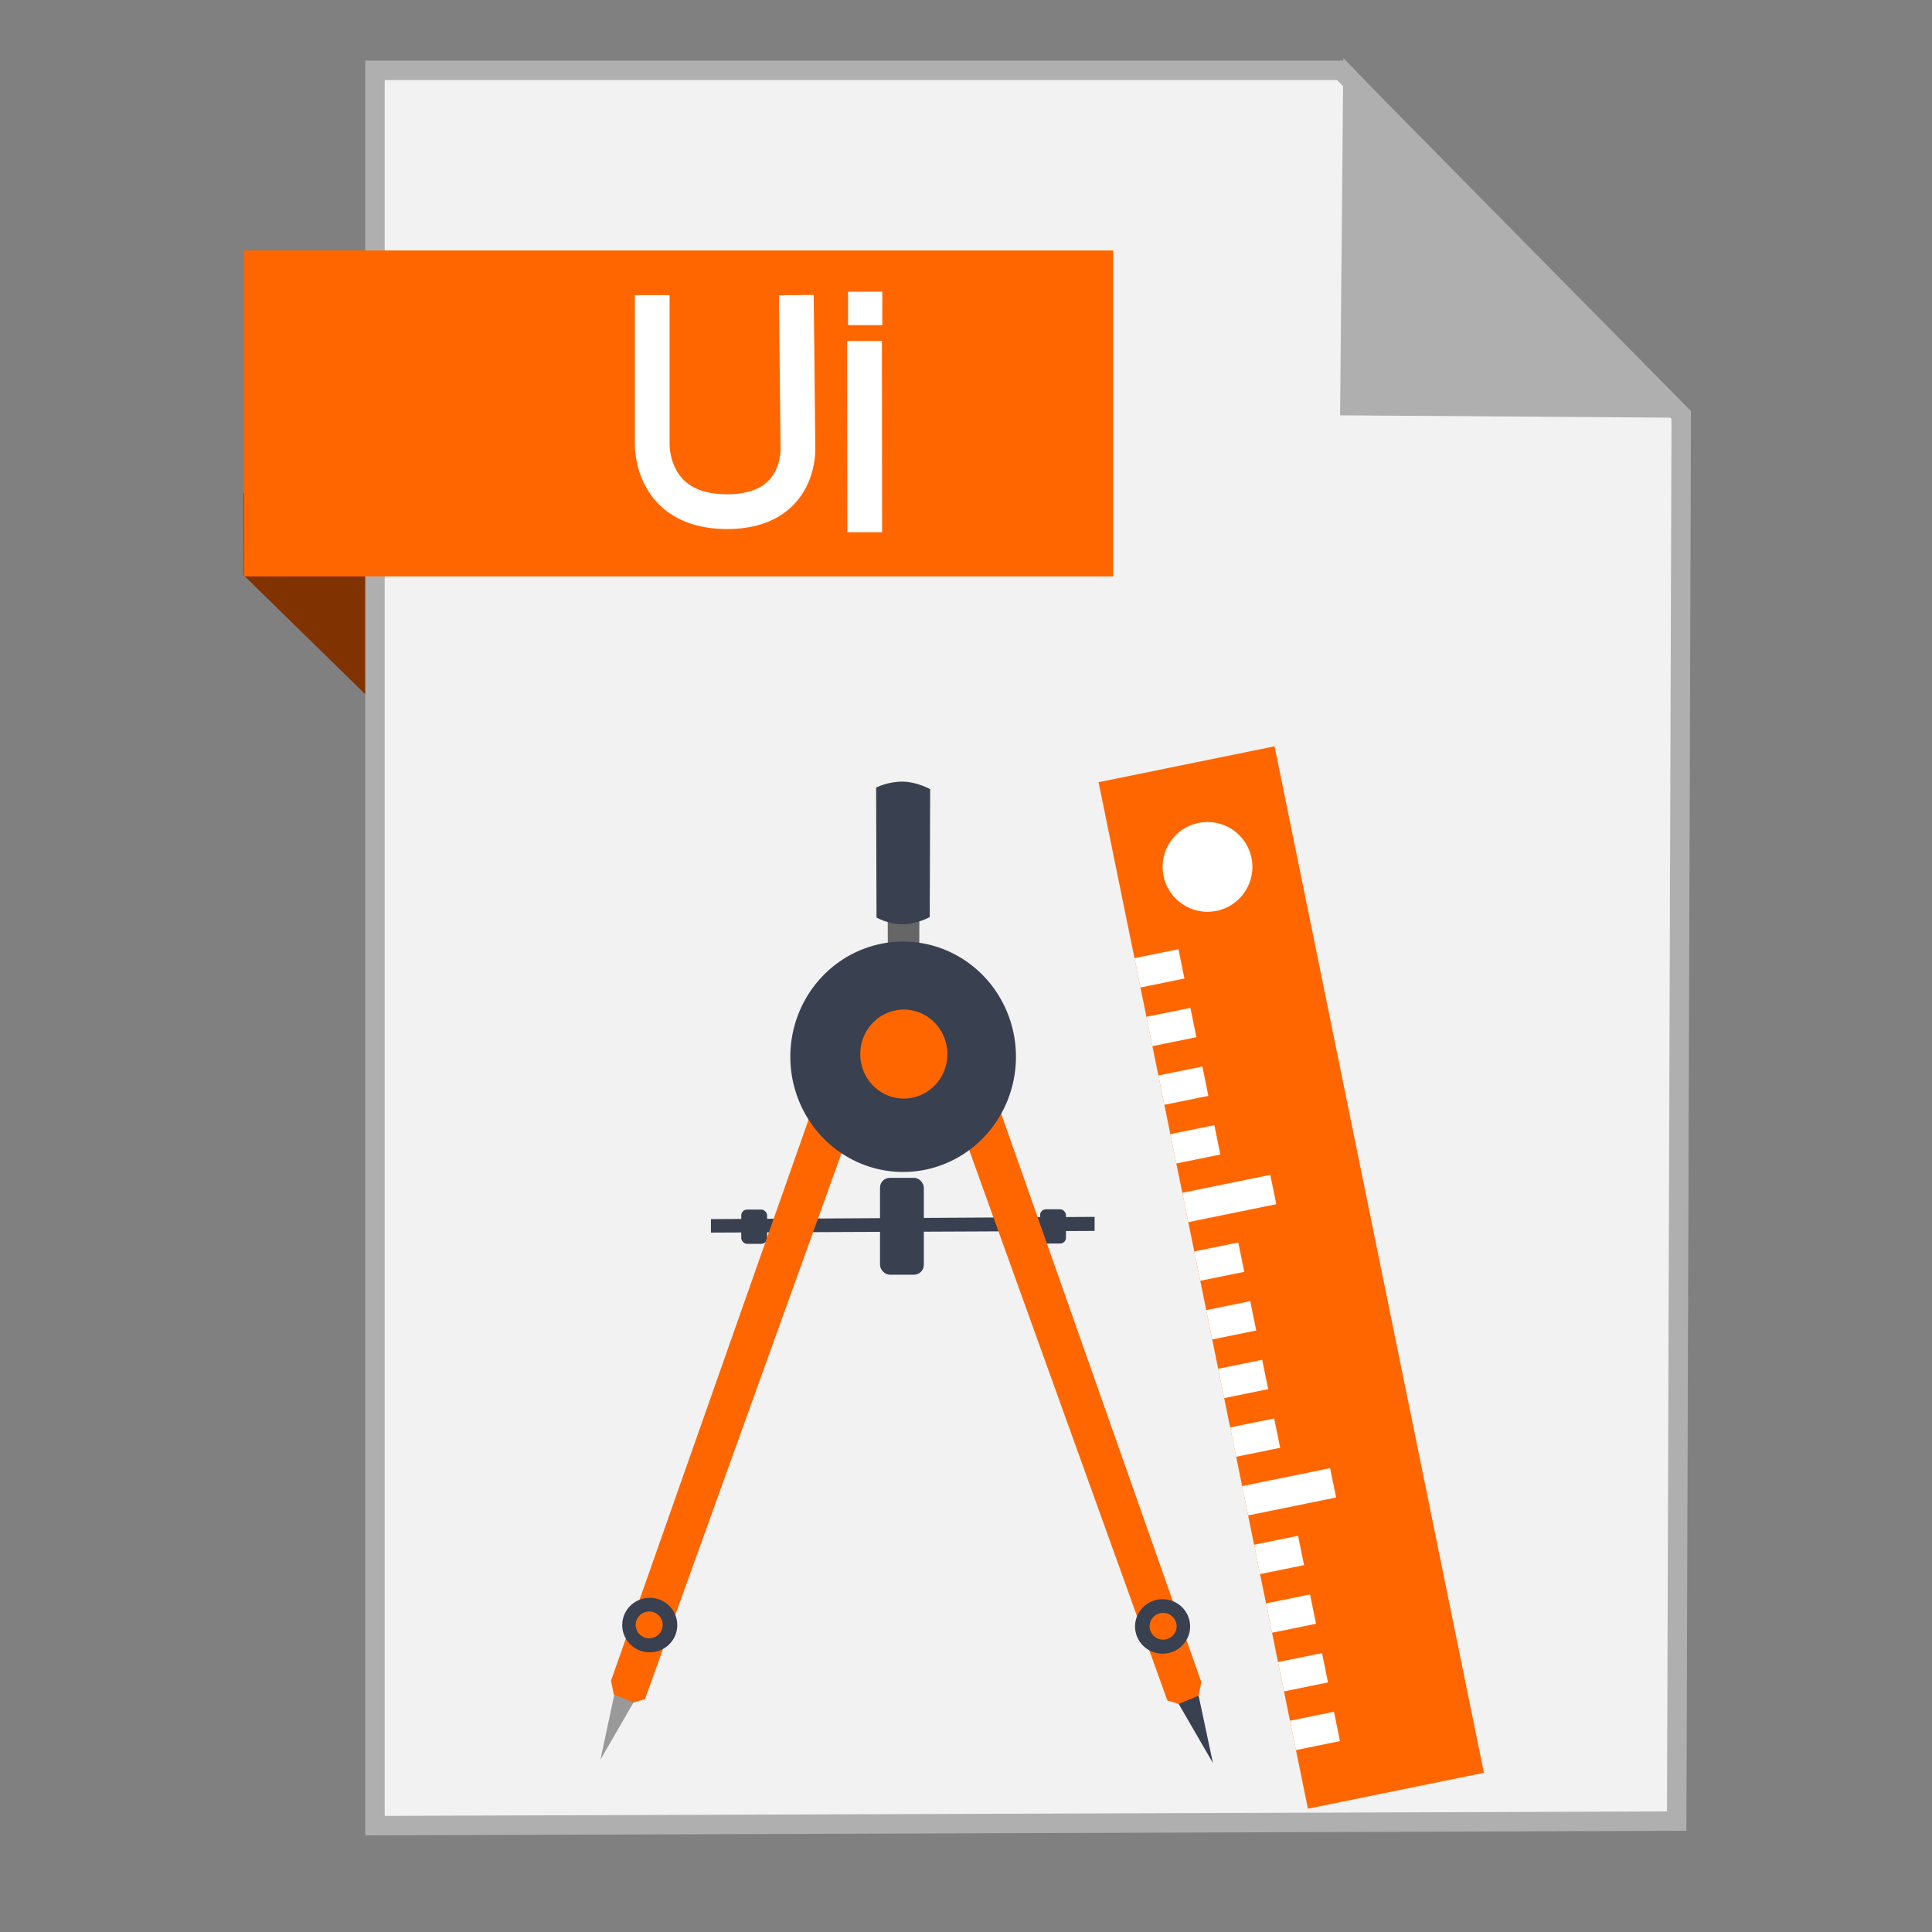 <?xml version="1.0" encoding="UTF-8" standalone="no"?>
<!-- Created with Inkscape (http://www.inkscape.org/) -->

<svg
   xmlns:dc="http://purl.org/dc/elements/1.1/"
   xmlns:cc="http://creativecommons.org/ns#"
   xmlns:rdf="http://www.w3.org/1999/02/22-rdf-syntax-ns#"
   xmlns:svg="http://www.w3.org/2000/svg"
   xmlns="http://www.w3.org/2000/svg"
   xmlns:sodipodi="http://sodipodi.sourceforge.net/DTD/sodipodi-0.dtd"
   xmlns:inkscape="http://www.inkscape.org/namespaces/inkscape"
   width="500"
   height="500"
   id="svg2"
   version="1.1"
   inkscape:version="0.91 r13725"
   sodipodi:docname="application-x-designer.svg">
  <rect width="100%" height="100%" fill="#808080" stroke="none"/>
  <defs
     id="defs4" />
  <sodipodi:namedview
     id="base"
     pagecolor="#ffffff"
     bordercolor="#666666"
     borderopacity="1.0"
     inkscape:pageopacity="0.0"
     inkscape:pageshadow="2"
     inkscape:zoom="0.60666665"
     inkscape:cx="213.29259"
     inkscape:cy="194.37484"
     inkscape:document-units="px"
     inkscape:current-layer="layer1"
     showgrid="false"
     inkscape:window-width="1366"
     inkscape:window-height="711"
     inkscape:window-x="0"
     inkscape:window-y="0"
     inkscape:window-maximized="1" />
  <g
     inkscape:label="Layer 1"
     inkscape:groupmode="layer"
     id="layer1"
     transform="translate(0,-552.362)">
    <path
       style="fill:#803300;fill-opacity:1;fill-rule:evenodd;stroke:none;stroke-width:1px;stroke-linecap:butt;stroke-linejoin:miter;stroke-opacity:1"
       d="M 63.039,701.212 116.261,753.311 114.601,680.269 63,680.024 Z"
       id="path4230"
       inkscape:connector-curvature="0"
       sodipodi:nodetypes="ccccc" />
    <path
       style="fill:#f2f2f2;fill-rule:evenodd;stroke:#afafaf;stroke-width:5.035;stroke-linecap:butt;stroke-linejoin:miter;stroke-miterlimit:4;stroke-dasharray:none;stroke-opacity:1"
       d="m 97.041,1024.836 336.888,-1.174 1.174,-363.887 -88.037,-89.211 -250.025,0 z"
       id="path3364"
       inkscape:connector-curvature="0" />
    <path
       style="fill:#afafaf;fill-opacity:1;fill-rule:evenodd;stroke:#afafaf;stroke-width:5.035;stroke-linecap:butt;stroke-linejoin:miter;stroke-miterlimit:4;stroke-dasharray:none;stroke-opacity:1"
       d="m 431.519,657.931 -82.164,-0.587 0.759,-83.804 z"
       id="path4166"
       inkscape:connector-curvature="0"
       sodipodi:nodetypes="cccc" />
    <rect
       style="fill:#ff6600;fill-opacity:1;stroke:none;stroke-width:5;stroke-miterlimit:4;stroke-dasharray:none;stroke-opacity:1"
       id="rect4228"
       width="224.936"
       height="84.351"
       x="63.14"
       y="617.187" />
    <polygon
       id="polygon5"
       points="511.846,74.911 74.907,511.85 0.004,436.948 436.943,0 "
       style="fill:#ff6600"
       transform="matrix(-0.366,-0.242,-0.242,0.366,489.775,851.245)" />
    <g
       id="g7-7"
       transform="matrix(-0.366,-0.242,-0.242,0.366,489.775,851.245)"
       style="fill:#ffffff">
      <path
         id="path9"
         d="m 449.429,99.874 c 10.346,-10.346 10.346,-27.11 0,-37.455 -10.346,-10.337 -27.11,-10.337 -37.455,0 -10.337,10.346 -10.337,27.11 0,37.455 10.346,10.346 27.109,10.346 37.455,0"
         style="fill:#ffffff"
         inkscape:connector-curvature="0" />
      <polygon
         id="polygon11"
         points="436.943,149.815 424.46,162.297 405.737,143.574 418.219,131.091 "
         style="fill:#ffffff" />
      <polygon
         id="polygon13"
         points="411.977,174.78 399.495,187.262 380.772,168.539 393.254,156.057 "
         style="fill:#ffffff" />
      <polygon
         id="polygon15"
         points="387.011,199.745 374.529,212.228 355.797,193.504 368.279,181.022 "
         style="fill:#ffffff" />
      <polygon
         id="polygon17"
         points="362.037,224.719 349.555,237.202 330.831,218.47 343.314,205.987 "
         style="fill:#ffffff" />
      <polygon
         id="polygon19"
         points="337.072,249.685 324.589,262.167 287.134,224.72 299.616,212.238 "
         style="fill:#ffffff" />
      <polygon
         id="polygon21"
         points="312.106,274.651 299.624,287.133 280.892,268.41 293.374,255.928 "
         style="fill:#ffffff" />
      <polygon
         id="polygon23"
         points="287.132,299.625 274.65,312.107 255.927,293.375 268.409,280.893 "
         style="fill:#ffffff" />
      <polygon
         id="polygon25"
         points="262.167,324.59 249.685,337.073 230.961,318.349 243.444,305.867 "
         style="fill:#ffffff" />
      <polygon
         id="polygon27"
         points="237.201,349.556 224.719,362.038 205.986,343.315 218.469,330.832 "
         style="fill:#ffffff" />
      <polygon
         id="polygon29"
         points="212.227,374.53 199.744,387.012 162.298,349.557 174.78,337.074 "
         style="fill:#ffffff" />
      <polygon
         id="polygon31"
         points="187.261,399.495 174.779,411.977 156.056,393.254 168.538,380.772 "
         style="fill:#ffffff" />
      <polygon
         id="polygon33"
         points="162.296,424.461 149.814,436.943 131.091,418.22 143.573,405.738 "
         style="fill:#ffffff" />
      <polygon
         id="polygon35"
         points="137.322,449.427 124.84,461.909 106.116,443.185 118.599,430.703 "
         style="fill:#ffffff" />
      <polygon
         id="polygon37"
         points="112.357,474.401 99.874,486.883 81.151,468.16 93.633,455.677 "
         style="fill:#ffffff" />
    </g>
    <path
       style="fill:#394050;stroke:none"
       d="m 183.988,867.869 0,3.489 99.294,-0.436 0,-3.634 z"
       id="path3900"
       inkscape:connector-curvature="0" />
    <rect
       style="fill:#394050;fill-opacity:1;stroke:none"
       id="rect3902"
       width="6.687"
       height="8.868"
       x="191.839"
       y="865.398"
       rx="1.5" />
    <rect
       style="fill:#394050;fill-opacity:1;stroke:none"
       id="rect3902-9"
       width="6.687"
       height="8.868"
       x="269.181"
       y="865.325"
       rx="1.5" />
    <rect
       style="fill:#394050;fill-opacity:1;stroke:none"
       id="rect3902-1"
       width="11.34"
       height="25.068"
       x="227.747"
       y="857.184"
       rx="2.544" />
    <path
       style="fill:#999999;stroke:none"
       d="m 155.4,1007.74 11.308,-19.532 -6.579,-2.673 z"
       id="path3858-6"
       inkscape:connector-curvature="0" />
    <path
       style="fill:#ff6600;stroke:none"
       d="m 158.844,990.87 5.14,2.107 2.93,-0.874 59.197,-164.43 -10.177,-4.507 -57.802,164.172 z"
       id="path3008"
       inkscape:connector-curvature="0"
       sodipodi:nodetypes="ccccccc" />
    <path
       sodipodi:type="arc"
       style="fill:#394050;fill-opacity:1;stroke:none"
       id="path3796"
       sodipodi:cx="168.15471"
       sodipodi:cy="972.93066"
       sodipodi:rx="7.1235943"
       sodipodi:ry="7.0509048"
       d="m 175.278,972.931 a 7.124,7.051 0 0 1 -7.115,7.051 7.124,7.051 0 0 1 -7.132,-7.034 7.124,7.051 0 0 1 7.098,-7.067 7.124,7.051 0 0 1 7.149,7.018"
       sodipodi:start="0"
       sodipodi:end="6.2784904"
       sodipodi:open="true" />
    <path
       sodipodi:type="arc"
       style="fill:#ff6600;fill-opacity:1;stroke:none"
       id="path3796-7"
       sodipodi:cx="168.01506"
       sodipodi:cy="972.88739"
       sodipodi:rx="3.4959621"
       sodipodi:ry="3.4602888"
       d="m 171.511,972.887 a 3.496,3.46 0 0 1 -3.492,3.46 3.496,3.46 0 0 1 -3.5,-3.452 3.496,3.46 0 0 1 3.484,-3.468 3.496,3.46 0 0 1 3.508,3.444"
       sodipodi:start="0"
       sodipodi:end="6.2784904"
       sodipodi:open="true" />
    <path
       style="fill:#394050;stroke:none"
       d="m 313.916,1008.654 -11.308,-19.532 6.579,-2.673 z"
       id="path3858"
       inkscape:connector-curvature="0" />
    <path
       style="fill:#ff6600;stroke:none"
       d="m 310.186,991.223 -5.14,2.107 -2.93,-0.874 -59.197,-164.43 10.177,-4.507 57.802,164.172 z"
       id="path3008-5"
       inkscape:connector-curvature="0"
       sodipodi:nodetypes="ccccccc" />
    <path
       sodipodi:type="arc"
       style="fill:#394050;fill-opacity:1;stroke:none"
       id="path3796-3"
       sodipodi:cx="-300.87582"
       sodipodi:cy="973.28375"
       sodipodi:rx="7.1235943"
       sodipodi:ry="7.0509048"
       d="m -293.752,973.284 a 7.124,7.051 0 0 1 -7.115,7.051 7.124,7.051 0 0 1 -7.132,-7.034 7.124,7.051 0 0 1 7.098,-7.067 7.124,7.051 0 0 1 7.149,7.018"
       transform="scale(-1,1)"
       sodipodi:start="0"
       sodipodi:end="6.2784904"
       sodipodi:open="true" />
    <path
       sodipodi:type="arc"
       style="fill:#ff6600;fill-opacity:1;stroke:none"
       id="path3796-7-5"
       sodipodi:cx="-301.01529"
       sodipodi:cy="973.24048"
       sodipodi:rx="3.4959621"
       sodipodi:ry="3.4602888"
       d="m -297.519,973.24 a 3.496,3.46 0 0 1 -3.492,3.46 3.496,3.46 0 0 1 -3.5,-3.452 3.496,3.46 0 0 1 3.484,-3.468 3.496,3.46 0 0 1 3.508,3.444"
       transform="scale(-1,1)"
       sodipodi:start="0"
       sodipodi:end="6.2784904"
       sodipodi:open="true" />
    <path
       style="fill:#666666;stroke:none"
       d="m 229.785,804.565 c 0,0 1.688,1.028 3.931,1.028 2.242,4.4e-4 4.172,-1.088 4.172,-1.088 l 0.06,-19.471 c 0,0 -2.012,-1.139 -4.233,-1.149 -2.221,-0.01 -3.991,0.907 -3.991,0.907 z"
       id="path3880-2"
       inkscape:connector-curvature="0"
       sodipodi:nodetypes="czcczcc" />
    <path
       sodipodi:type="arc"
       style="fill:#394050;fill-opacity:1;stroke:none"
       id="path3878"
       sodipodi:cx="233.73326"
       sodipodi:cy="825.85193"
       sodipodi:rx="29.19486"
       sodipodi:ry="29.811657"
       d="m 262.928,825.852 a 29.195,29.812 0 0 1 -29.161,29.812 29.195,29.812 0 0 1 -29.229,-29.742 29.195,29.812 0 0 1 29.092,-29.881 29.195,29.812 0 0 1 29.297,29.672"
       sodipodi:start="0"
       sodipodi:end="6.2784904"
       sodipodi:open="true" />
    <path
       style="fill:#394050;stroke:none"
       d="m 226.843,789.802 c 0,0 2.87,1.747 6.682,1.748 3.812,7.3e-4 7.093,-1.85 7.093,-1.85 l 0.103,-33.101 c 0,0 -3.421,-1.936 -7.196,-1.953 -3.775,-0.017 -6.785,1.542 -6.785,1.542 z"
       id="path3880"
       inkscape:connector-curvature="0"
       sodipodi:nodetypes="czcczcc" />
    <path
       sodipodi:type="arc"
       style="fill:#ff6600;fill-opacity:1;stroke:none"
       id="path3878-2"
       sodipodi:cx="233.90623"
       sodipodi:cy="825.1582"
       sodipodi:rx="11.275257"
       sodipodi:ry="11.513467"
       d="m 245.181,825.158 a 11.275,11.513 0 0 1 -11.262,11.513 11.275,11.513 0 0 1 -11.288,-11.486 11.275,11.513 0 0 1 11.236,-11.54 11.275,11.513 0 0 1 11.315,11.459"
       sodipodi:start="0"
       sodipodi:end="6.2784904"
       sodipodi:open="true" />
    <g
       transform="translate(90.448,335.953)"
       id="g5386">
      <path
         sodipodi:nodetypes="cc"
         inkscape:connector-curvature="0"
         id="path4231"
         d="m 133.342,354.158 -0.05,-49.494"
         style="fill:none;fill-rule:evenodd;stroke:#ffffff;stroke-width:9;stroke-linecap:butt;stroke-linejoin:miter;stroke-miterlimit:4;stroke-dasharray:none;stroke-opacity:1" />
      <rect
         y="291.901"
         x="129.028"
         height="8.654"
         width="8.86"
         id="rect4248"
         style="fill:#ffffff;fill-opacity:1;stroke:none;stroke-width:9;stroke-linecap:butt;stroke-linejoin:miter;stroke-miterlimit:4;stroke-dasharray:none;stroke-opacity:1" />
    </g>
    <path
       style="fill:none;fill-rule:evenodd;stroke:#ffffff;stroke-width:9;stroke-linecap:butt;stroke-linejoin:miter;stroke-miterlimit:4;stroke-dasharray:none;stroke-opacity:1"
       d="m 168.796,628.737 0,38.53 c 0,0 -0.589,17.399 19.162,17.514 19.751,0.115 18.544,-16.896 18.544,-16.896 L 206.089,628.737"
       id="path4222"
       inkscape:connector-curvature="0"
       sodipodi:nodetypes="cczcc" />
  </g>
</svg>
